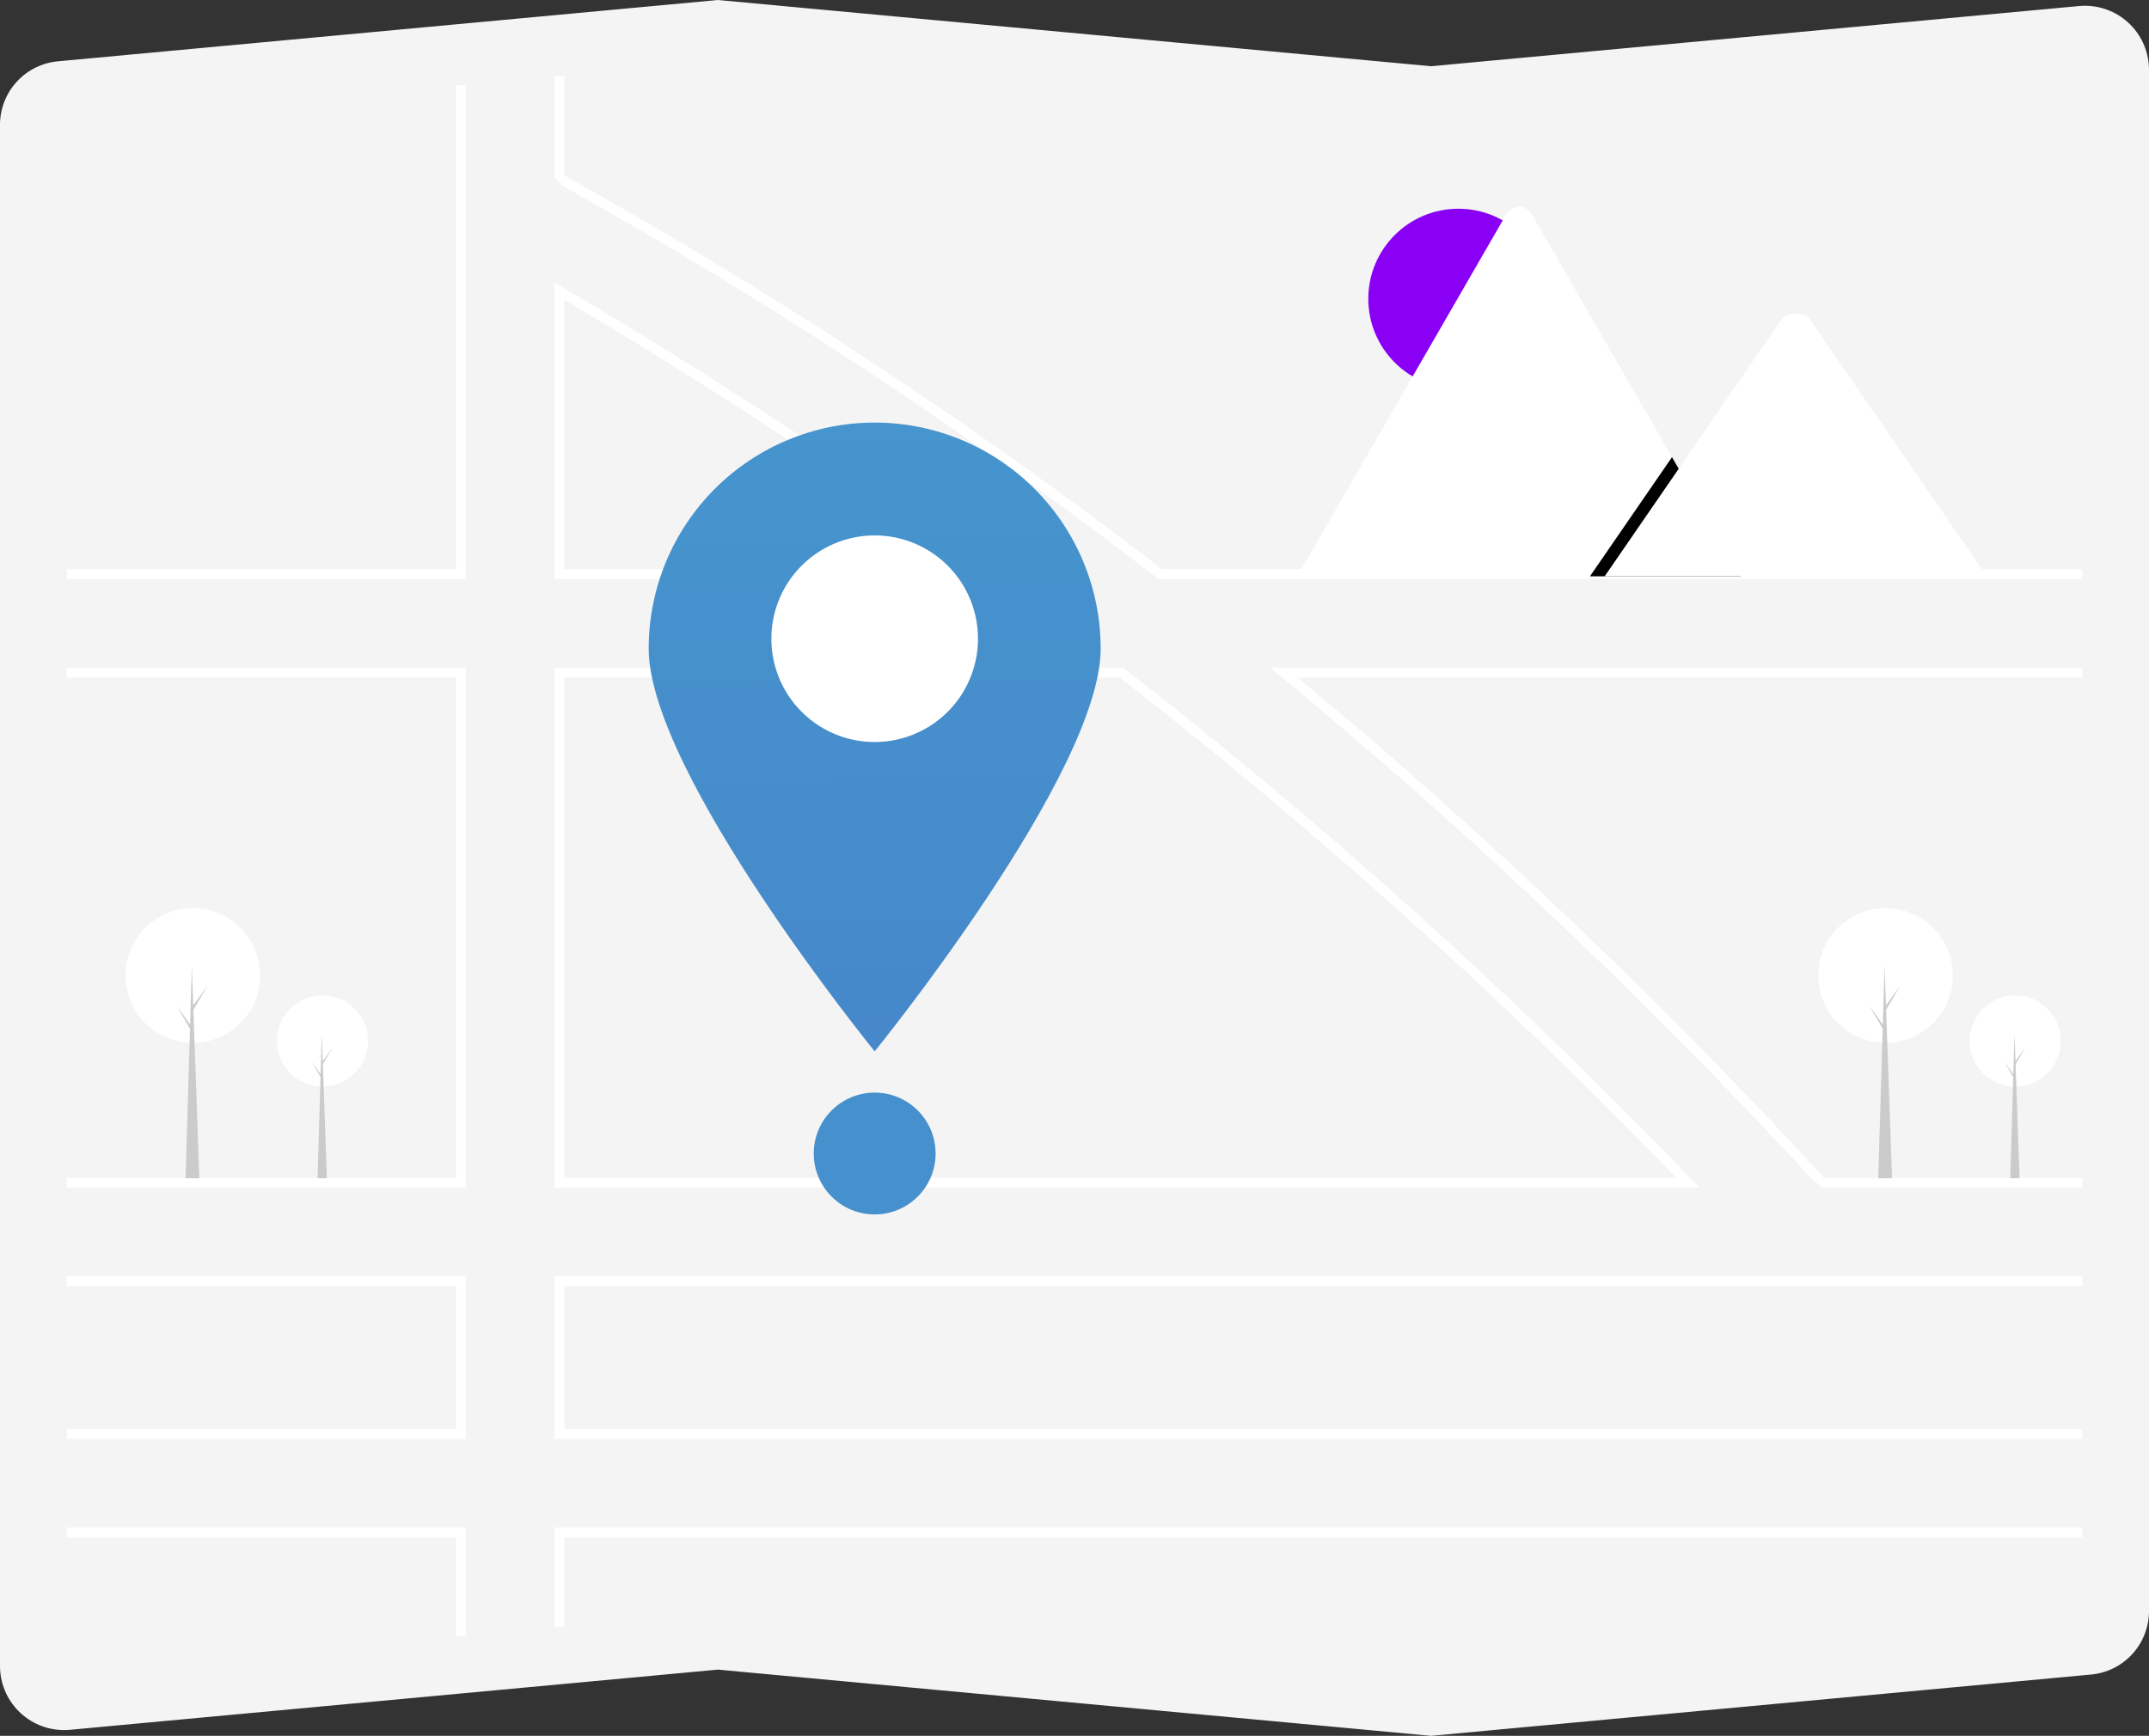 <svg width="328" height="265" viewBox="0 0 328 265" fill="none" xmlns="http://www.w3.org/2000/svg">
<rect x="0" y="0" width="328" height="265" fill="#333333" stroke="none"/>
<path d="M218.416 265L218.347 264.993L109.584 254.889L10.683 264.077C8.101 264.317 5.529 263.521 3.533 261.865C1.538 260.208 0.282 257.827 0.042 255.244C0.014 254.944 0 254.642 8.15846e-05 254.34V19.094C-0.01 16.654 0.897 14.3 2.54 12.496C4.183 10.693 6.444 9.572 8.874 9.357L109.584 0L109.654 0.007L218.416 10.111L317.317 0.923C319.899 0.683 322.471 1.479 324.467 3.135C326.462 4.792 327.718 7.173 327.958 9.756C327.986 10.056 328 10.358 328 10.66V245.906C328.01 248.346 327.104 250.7 325.46 252.504C323.817 254.307 321.556 255.427 319.126 255.643L218.416 265Z" fill="#F4F4F4"/>
<path d="M151.612 87.029C130.558 71.694 108.406 57.153 85.777 43.811L84.641 43.142V88.391H153.481L151.612 87.029ZM86.146 86.886V45.778C107.673 58.514 128.753 72.334 148.855 86.886L86.146 86.886ZM258.162 180.021C249.057 170.554 239.716 161.302 230.14 152.266C227.499 149.773 224.843 147.299 222.17 144.845C205.859 129.86 189.012 115.608 171.627 102.09L171.424 101.932H84.641V181.297H259.388L258.162 180.021ZM86.146 179.792V103.436H170.909C187.671 116.477 203.98 130.247 219.835 144.747C222.588 147.264 225.322 149.8 228.037 152.357C237.53 161.279 246.8 170.424 255.849 179.792H86.146ZM258.162 180.021C249.057 170.554 239.716 161.302 230.14 152.266C227.499 149.773 224.843 147.299 222.17 144.845C205.859 129.86 189.012 115.608 171.627 102.09L171.424 101.932H84.641V181.297H259.388L258.162 180.021ZM86.146 179.792V103.436H170.909C187.671 116.477 203.98 130.247 219.835 144.747C222.588 147.264 225.322 149.8 228.037 152.357C237.53 161.279 246.8 170.424 255.849 179.792H86.146ZM151.612 87.029C130.558 71.694 108.406 57.153 85.777 43.811L84.641 43.142V88.391H153.481L151.612 87.029ZM86.146 86.886V45.778C107.673 58.514 128.753 72.334 148.855 86.886L86.146 86.886ZM151.612 87.029C130.558 71.694 108.406 57.153 85.777 43.811L84.641 43.142V88.391H153.481L151.612 87.029ZM86.146 86.886V45.778C107.673 58.514 128.753 72.334 148.855 86.886L86.146 86.886ZM258.162 180.021C249.057 170.554 239.716 161.302 230.14 152.266C227.499 149.773 224.843 147.299 222.17 144.845C205.859 129.86 189.012 115.608 171.627 102.09L171.424 101.932H84.641V181.297H259.388L258.162 180.021ZM86.146 179.792V103.436H170.909C187.671 116.477 203.98 130.247 219.835 144.747C222.588 147.264 225.322 149.8 228.037 152.357C237.53 161.279 246.8 170.424 255.849 179.792H86.146ZM10.183 194.837V196.342H69.598V218.158H10.183V219.663H71.102V194.837H10.183ZM84.641 233.203V248.448L86.146 248.309V234.708H317.817V233.203L84.641 233.203ZM317.817 196.342V194.837H84.641V219.663H317.817V218.158H86.146V196.342L317.817 196.342ZM177.329 86.886C148.468 64.621 117.99 44.536 86.146 26.799V11.565L84.641 11.704V27.055L85.8 28.329C117.514 46.018 147.869 66.041 176.614 88.233L176.817 88.391H317.817V86.886L177.329 86.886ZM69.598 86.886H10.183V88.391H71.102V12.96L69.598 13.1L69.598 86.886ZM317.817 101.932H193.862L195.483 103.263C210.744 115.822 225.729 129.143 240.437 143.224C242.528 145.225 244.611 147.242 246.688 149.276C257.022 159.375 267.156 169.804 277.087 180.563L278.327 181.297H317.817V179.792H278.422C268.598 169.14 258.562 158.796 248.312 148.761C246.263 146.752 244.205 144.757 242.141 142.776C227.751 128.968 213.055 115.855 198.051 103.436H317.817V101.932ZM10.183 233.203V234.708H69.598V249.844L71.102 249.704V233.203H10.183ZM10.183 101.932V103.436H69.598V179.792H10.183V181.297H71.102V101.932H10.183ZM151.612 87.029C130.558 71.694 108.406 57.153 85.777 43.811L84.641 43.142V88.391H153.481L151.612 87.029ZM86.146 86.886V45.778C107.673 58.514 128.753 72.334 148.855 86.886L86.146 86.886ZM258.162 180.021C249.057 170.554 239.716 161.302 230.14 152.266C227.499 149.773 224.843 147.299 222.17 144.845C205.859 129.86 189.012 115.608 171.627 102.09L171.424 101.932H84.641V181.297H259.388L258.162 180.021ZM86.146 179.792V103.436H170.909C187.671 116.477 203.98 130.247 219.835 144.747C222.588 147.264 225.322 149.8 228.037 152.357C237.53 161.279 246.8 170.424 255.849 179.792H86.146ZM151.612 87.029C130.558 71.694 108.406 57.153 85.777 43.811L84.641 43.142V88.391H153.481L151.612 87.029ZM86.146 86.886V45.778C107.673 58.514 128.753 72.334 148.855 86.886L86.146 86.886ZM258.162 180.021C249.057 170.554 239.716 161.302 230.14 152.266C227.499 149.773 224.843 147.299 222.17 144.845C205.859 129.86 189.012 115.608 171.627 102.09L171.424 101.932H84.641V181.297H259.388L258.162 180.021ZM86.146 179.792V103.436H170.909C187.671 116.477 203.98 130.247 219.835 144.747C222.588 147.264 225.322 149.8 228.037 152.357C237.53 161.279 246.8 170.424 255.849 179.792H86.146Z" fill="white"/>
<path d="M167.993 99.009C167.993 118.061 133.501 160.503 133.501 160.503C133.501 160.503 99.008 118.061 99.008 99.009C99.008 89.859 102.642 81.085 109.111 74.616C115.579 68.146 124.353 64.512 133.501 64.512C142.649 64.512 151.422 68.146 157.891 74.616C164.359 81.085 167.993 89.859 167.993 99.009Z" fill="url(#paint0_linear_10_67)"/>
<path d="M149.269 97.509C149.269 100.628 148.344 103.677 146.612 106.27C144.879 108.863 142.417 110.885 139.535 112.078C136.654 113.272 133.484 113.584 130.425 112.976C127.366 112.367 124.557 110.865 122.351 108.66C120.146 106.454 118.644 103.644 118.036 100.585C117.428 97.526 117.74 94.355 118.933 91.474C120.127 88.592 122.148 86.129 124.741 84.397C127.334 82.664 130.383 81.739 133.501 81.739C135.572 81.738 137.623 82.145 139.536 82.937C141.45 83.729 143.189 84.891 144.653 86.356C146.117 87.82 147.279 89.559 148.071 91.473C148.863 93.386 149.27 95.438 149.269 97.509Z" fill="white"/>
<path d="M133.501 185.401C138.636 185.401 142.799 181.238 142.799 176.102C142.799 170.966 138.636 166.803 133.501 166.803C128.366 166.803 124.203 170.966 124.203 176.102C124.203 181.238 128.366 185.401 133.501 185.401Z" fill="#4690CD"/>
<path d="M222.589 59.364C230.181 59.364 236.336 53.208 236.336 45.615C236.336 38.021 230.181 31.866 222.589 31.866C214.996 31.866 208.841 38.021 208.841 45.615C208.841 53.208 214.996 59.364 222.589 59.364Z" fill="#8900F5"/>
<path d="M265.698 87.983H198.259C198.174 87.984 198.09 87.978 198.007 87.963L229.902 32.709C230.097 32.365 230.38 32.078 230.721 31.879C231.063 31.68 231.451 31.575 231.846 31.575C232.241 31.575 232.63 31.68 232.971 31.879C233.313 32.078 233.595 32.365 233.79 32.709L255.196 69.789L256.221 71.563L265.698 87.983Z" fill="white"/>
<path d="M265.698 87.983L242.673 87.983L255.196 69.789L256.221 71.563L265.698 87.983Z" fill="black"/>
<path d="M303.248 87.983H244.918L256.221 71.563L271.764 48.982C272.729 47.579 275.052 47.492 276.188 48.717C276.264 48.801 276.335 48.889 276.4 48.982L303.248 87.983Z" fill="white"/>
<path d="M307.576 165.874C311.419 165.874 314.534 162.758 314.534 158.915C314.534 155.072 311.419 151.957 307.576 151.957C303.733 151.957 300.618 155.072 300.618 158.915C300.618 162.758 303.733 165.874 307.576 165.874Z" fill="white"/>
<path d="M308.247 179.875H306.822L307.471 157.867L308.247 179.875Z" fill="#CBCBCB"/>
<path d="M307.597 162.038L309.127 159.921L307.576 162.562L307.409 162.269L307.597 162.038Z" fill="#CBCBCB"/>
<path d="M307.43 164.176L305.899 162.059L307.451 164.7L307.618 164.407L307.43 164.176Z" fill="#CBCBCB"/>
<path d="M287.792 159.197C293.468 159.197 298.068 154.595 298.068 148.92C298.068 143.244 293.468 138.642 287.792 138.642C282.117 138.642 277.517 143.244 277.517 148.92C277.517 154.595 282.117 159.197 287.792 159.197Z" fill="white"/>
<path d="M288.783 179.875H286.678L287.638 147.372L288.783 179.875Z" fill="#CBCBCB"/>
<path d="M287.824 153.532L290.083 150.406L287.793 154.306L287.545 153.872L287.824 153.532Z" fill="#CBCBCB"/>
<path d="M287.576 156.689L285.316 153.563L287.607 157.463L287.855 157.03L287.576 156.689Z" fill="#CBCBCB"/>
<path d="M49.22 165.874C53.062 165.874 56.177 162.758 56.177 158.915C56.177 155.072 53.062 151.957 49.22 151.957C45.377 151.957 42.262 155.072 42.262 158.915C42.262 162.758 45.377 165.874 49.22 165.874Z" fill="white"/>
<path d="M49.891 179.875H48.465L49.115 157.867L49.891 179.875Z" fill="#CBCBCB"/>
<path d="M49.24 162.038L50.771 159.921L49.22 162.562L49.052 162.269L49.24 162.038Z" fill="#CBCBCB"/>
<path d="M49.073 164.176L47.543 162.059L49.094 164.7L49.261 164.407L49.073 164.176Z" fill="#CBCBCB"/>
<path d="M29.436 159.197C35.111 159.197 39.712 154.595 39.712 148.92C39.712 143.244 35.111 138.642 29.436 138.642C23.761 138.642 19.16 143.244 19.16 148.92C19.16 154.595 23.761 159.197 29.436 159.197Z" fill="white"/>
<path d="M30.427 179.875H28.322L29.282 147.372L30.427 179.875Z" fill="#CBCBCB"/>
<path d="M29.467 153.532L31.726 150.406L29.436 154.306L29.189 153.872L29.467 153.532Z" fill="#CBCBCB"/>
<path d="M29.22 156.689L26.96 153.563L29.251 157.463L29.498 157.03L29.22 156.689Z" fill="#CBCBCB"/>
<defs>
<linearGradient id="paint0_linear_10_67" x1="-45.208" y1="35.856" x2="-43.115" y2="314.169" gradientUnits="userSpaceOnUse">
<stop stop-color="#4699CF"/>
<stop offset="1" stop-color="#4673C4"/>
</linearGradient>
</defs>
</svg>
